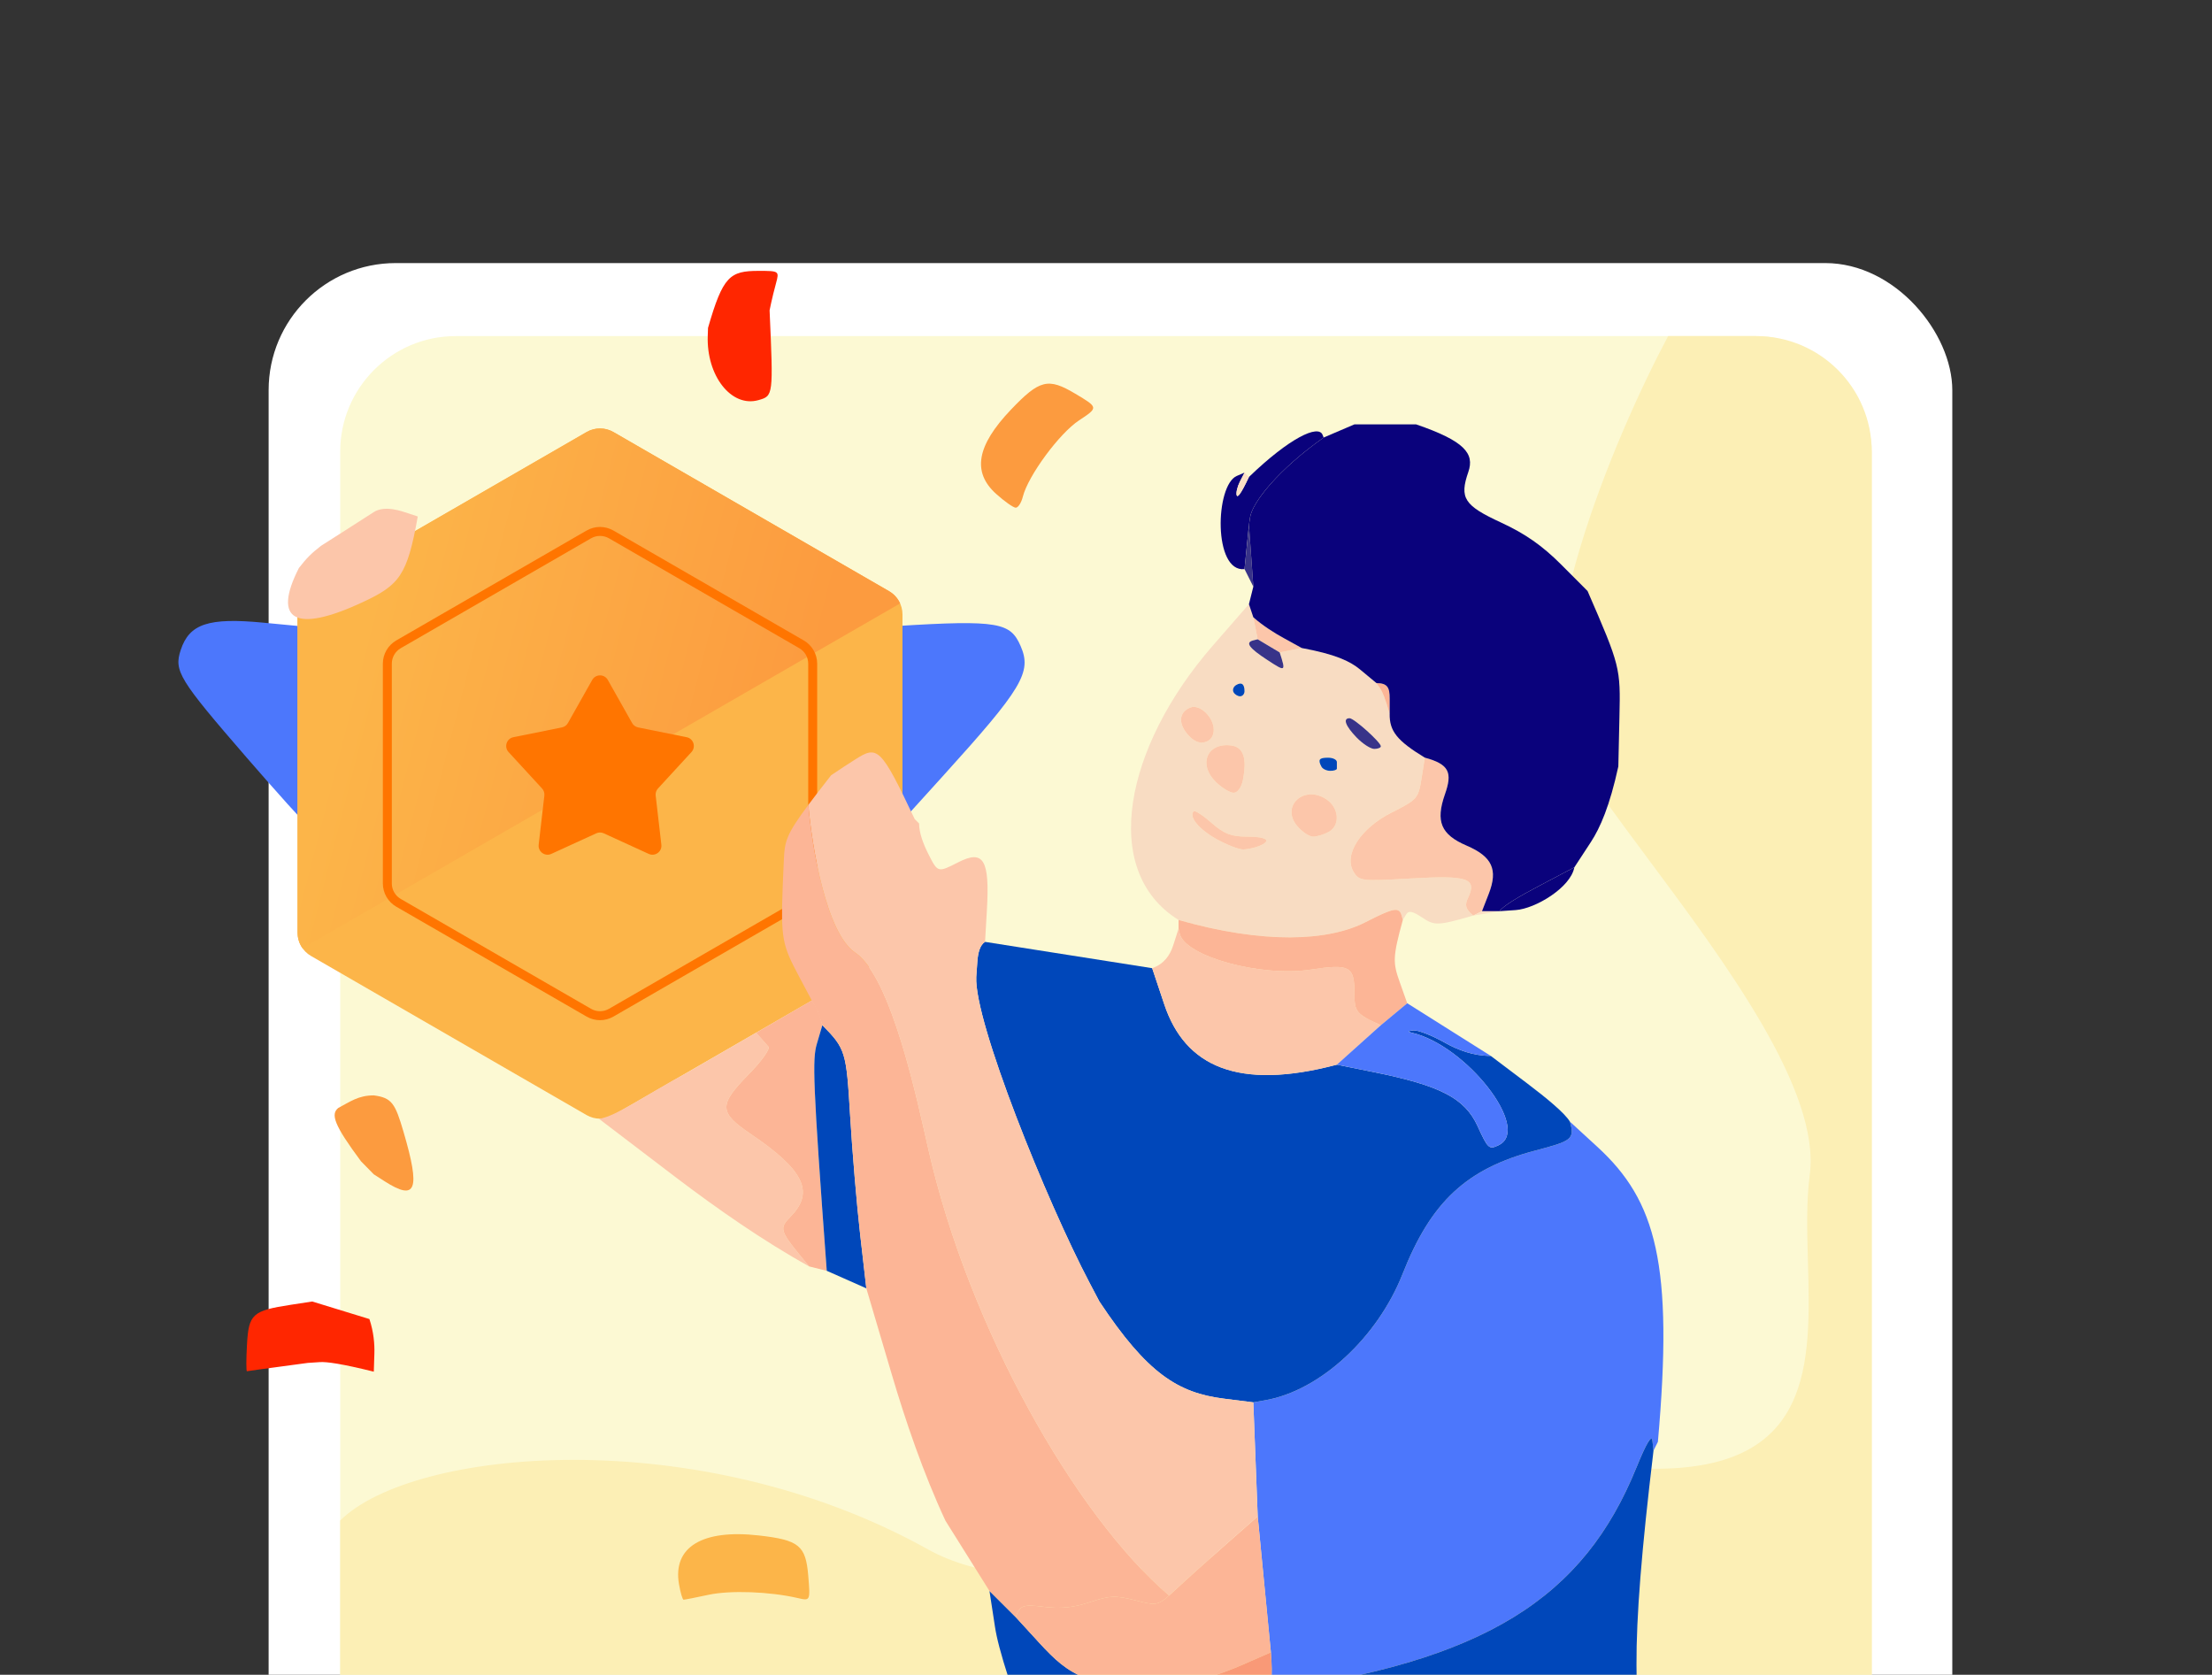 <svg width="247" height="187" viewBox="0 0 247 187" fill="none" xmlns="http://www.w3.org/2000/svg">
<rect x="0" y="0" width="247" height="187" fill="#333333" stroke="none"/>
<g id="image 135.png (SVG)" clip-path="url(#clip0_40001368_9363)">
<rect id="Rectangle 4365" x="29.996" y="29.375" width="188.005" height="188.512" rx="14.189" fill="white"/>
<rect id="Rectangle 4366" x="37.988" y="37.527" width="171.02" height="171.481" rx="12.907" fill="#FCF9D3"/>
<path id="Rectangle 4367" fill-rule="evenodd" clip-rule="evenodd" d="M37.988 169.778V196.101C37.988 203.229 43.767 209.008 50.895 209.008H196.101C203.229 209.008 209.008 203.229 209.008 196.101V50.434C209.008 43.306 203.229 37.527 196.101 37.527H186.27C180.205 48.909 169.573 74.119 175.558 83.913C177.616 87.281 180.677 91.394 183.999 95.857C192.753 107.62 203.315 121.814 202.083 131.181C201.693 134.143 201.786 137.48 201.879 140.862C202.195 152.237 202.525 164.128 184.57 163.997C175.491 163.931 163.979 166.835 152.224 169.8C133.816 174.444 114.814 179.237 103.635 173.009C77.968 158.708 46.117 161.715 37.988 169.778Z" fill="#FCEFB5"/>
<path id="Vector" d="M20.184 72.565C21.147 69.651 23.297 68.941 29.377 69.524L34.41 70.004C34.41 87.01 34.302 91.947 34.164 91.947C34.032 91.947 31.046 88.631 27.535 84.582C19.963 75.836 19.403 74.925 20.184 72.565Z" fill="#4C77FC"/>
<path id="Vector_2" d="M100 91.458V69.912C111.604 69.177 112.831 69.545 113.966 72.135C115.242 75.058 114.177 76.841 105.279 86.664L100.491 91.948L100 91.458Z" fill="#4C77FC"/>
<path id="Polygon 29" d="M65.5 48.241C66.428 47.705 67.572 47.705 68.5 48.241L99.275 66.009C100.203 66.545 100.775 67.535 100.775 68.607V104.143C100.775 105.215 100.203 106.205 99.275 106.741L68.5 124.509C67.572 125.045 66.428 125.045 65.5 124.509L34.725 106.741C33.797 106.205 33.225 105.215 33.225 104.143V68.607C33.225 67.535 33.797 66.545 34.725 66.009L65.5 48.241Z" fill="#FCB549"/>
<path id="Polygon 31" fill-rule="evenodd" clip-rule="evenodd" d="M68.502 48.242C67.573 47.706 66.43 47.706 65.502 48.242L34.727 66.01C33.798 66.546 33.227 67.536 33.227 68.608V104.144C33.227 104.774 33.425 105.377 33.776 105.875L100.512 67.375C100.257 66.811 99.83 66.329 99.277 66.01L68.502 48.242Z" fill="url(#paint0_linear_40001368_9363)"/>
<path id="Polygon 30" d="M65.75 59.674C66.523 59.227 67.477 59.227 68.25 59.674L89.499 71.942C90.272 72.389 90.749 73.214 90.749 74.107V98.643C90.749 99.536 90.272 100.361 89.499 100.808L68.25 113.076C67.477 113.523 66.523 113.523 65.75 113.076L44.501 100.808C43.728 100.361 43.251 99.536 43.251 98.643V74.107C43.251 73.214 43.728 72.389 44.501 71.942L65.75 59.674Z" stroke="#FF7500"/>
<path id="Vector_3" d="M140.931 188.906L141.56 188.539C141.938 188.318 142.134 187.442 141.913 184.499L140.44 169.318L139.949 156.586L141.3 156.346C147.394 155.274 153.802 149.378 156.616 142.253C159.807 134.158 163.77 130.486 171.46 128.463C175.492 127.406 175.86 127.21 175.305 125.246L178.374 128.062C184.944 134.09 186.884 141.161 185.126 160.994L184.635 161.973L184.512 160.871C184.429 160.141 183.83 161.15 182.725 163.868C176.867 178.314 165.941 185.635 140.931 188.906Z" fill="#4C77FC"/>
<path id="Vector_4" d="M122.763 145.323L121.658 143.222C116.894 134.167 108.772 114.095 109.013 109.085L109.136 107.352C109.205 106.397 109.426 105.516 109.995 105.168L128.655 108.106L130.006 112.146C132.318 119.07 138.221 121.803 149.279 118.879L153.331 119.697C160.854 121.21 163.564 122.621 164.993 125.74C166.162 128.296 166.28 128.399 167.385 127.846C171.004 126.043 163.736 116.705 157.627 115.309C157.136 115.197 157.2 115.114 157.824 115.05C158.334 115.001 159.925 115.623 161.354 116.431C162.788 117.239 164.522 117.9 166.466 117.9L170.518 120.96C172.747 122.645 174.736 124.295 175.305 125.245C175.86 127.209 175.492 127.405 171.46 128.463C163.77 130.485 159.808 134.158 156.616 142.252C153.802 149.377 147.394 155.273 141.3 156.346L139.949 156.585L136.684 156.174C131.538 155.533 128.095 153.363 122.763 145.323Z" fill="#0047BA"/>
<path id="Vector_5" d="M117.363 200.658C112.84 188.631 111.47 184.053 111.102 181.643L110.488 177.642L113.435 180.581L116.013 183.396C119.612 187.324 121.085 188.063 131.604 189.395L140.934 188.905C165.943 185.634 176.869 178.313 182.727 163.867C183.832 161.15 184.431 160.141 184.515 160.871L184.637 161.972C181.961 184.288 182.285 191.344 184.515 198.65L185.128 200.658H117.854H117.363Z" fill="#0047BA"/>
<path id="Vector_6" d="M131.602 102.719C122.743 97.229 125.626 83.342 135.408 72.113L139.459 67.461L139.95 68.93L140.441 71.379L139.95 71.501C139.017 71.731 139.464 72.348 141.536 73.7C143.559 75.022 143.603 75.027 142.896 72.847L145.351 72.358C149.103 73.053 150.738 73.822 151.858 74.748L153.699 76.275L154.127 76.888C154.357 77.225 154.691 77.994 155.172 79.703L159.101 84.6L158.733 86.916C158.379 89.149 158.256 89.287 155.418 90.712C151.887 92.484 149.972 95.486 151.165 97.386C151.784 98.375 152.059 98.404 157.593 98.086C163.943 97.719 164.964 98.072 163.913 100.285C163.569 101.005 163.584 101.465 164.502 102.229C160.525 103.39 160.166 103.355 158.846 102.474C157.731 101.729 157.294 101.641 157.014 102.107L156.646 102.719L156.523 102.263C156.243 101.23 155.673 101.328 152.481 102.964C148.283 105.113 141.094 105.417 131.602 102.719ZM133.291 90.584C132.702 91.172 133.871 92.597 135.84 93.694C137.018 94.345 138.374 94.869 138.845 94.849C139.316 94.83 140.092 94.663 140.564 94.477C142.071 93.88 141.492 93.415 139.228 93.415C137.475 93.415 136.689 93.111 135.285 91.882C134.322 91.035 133.424 90.452 133.291 90.584ZM148.077 89.223C145.597 87.602 142.985 90.011 144.831 92.21C145.386 92.871 146.186 93.415 146.613 93.415C147.036 93.415 147.807 93.184 148.332 92.905C149.682 92.185 149.545 90.183 148.077 89.223ZM137.436 83.229C134.759 82.916 133.767 85.374 135.776 87.323C136.453 87.979 137.342 88.518 137.755 88.518C138.182 88.518 138.619 87.925 138.781 87.132C139.277 84.639 138.85 83.391 137.436 83.229ZM148.298 84.6C147.291 84.6 147.134 84.816 147.561 85.614C147.699 85.864 148.136 86.069 148.543 86.069C148.951 86.069 149.28 85.962 149.28 85.824V85.09C149.28 84.82 148.838 84.6 148.298 84.6ZM150.699 80.193C149.918 80.193 150.232 81.05 151.49 82.352C152.167 83.048 153.046 83.621 153.454 83.621C153.861 83.621 154.19 83.489 154.19 83.327C154.19 82.881 151.2 80.193 150.699 80.193ZM132.938 78.993C131.68 79.478 131.528 80.707 132.579 81.956C133.237 82.739 133.89 83.043 134.548 82.867C135.172 82.7 135.53 82.191 135.53 81.476C135.53 80.08 133.979 78.597 132.938 78.993ZM138.015 76.501C137.73 76.677 137.603 77.029 137.74 77.284C137.873 77.539 138.207 77.744 138.477 77.744C138.747 77.744 138.968 77.49 138.968 77.171C138.968 76.364 138.629 76.124 138.015 76.501Z" fill="#F8DCC2"/>
<path id="Vector_7" d="M128.656 108.106C129.987 107.641 130.65 106.647 130.989 105.604L131.603 103.699L131.735 104.253C132.334 106.789 140.771 109.11 146.334 108.268C150.744 107.597 151.245 107.871 151.245 110.937C151.245 112.93 151.397 113.224 154.191 114.472L149.281 118.88C138.222 121.803 132.32 119.071 130.007 112.146L128.656 108.106Z" fill="#FCC6AA"/>
<path id="Vector_8" d="M66.883 124.923C68.651 124.732 72.225 122.198 76.595 119.842L84.439 115.305L85.812 116.876C86.013 117.121 85.021 118.507 83.602 119.952C80.224 123.399 80.253 124.197 83.882 126.656C89.711 130.603 90.929 133.046 88.395 135.715C86.922 137.257 86.922 137.257 90.354 141.405C85.218 138.56 80.022 134.922 75.5 131.489L66.883 124.923Z" fill="#FCC6AA"/>
<path id="Vector_9" d="M90.354 141.408C86.922 137.26 86.922 137.26 88.395 135.718C90.929 133.049 89.711 130.605 83.882 126.658C80.253 124.2 80.224 123.402 83.602 119.954C85.022 118.51 86.013 117.124 85.812 116.879L84.435 115.312L90.664 111.699C91.172 112.536 91.469 112.939 91.828 114.475L91.214 116.556C90.708 118.265 90.752 120.714 92.319 141.898L90.354 141.408Z" fill="#FCB596"/>
<path id="Vector_10" d="M131.602 103.702V102.722C141.094 105.421 148.283 105.117 152.481 102.967C155.673 101.332 156.243 101.234 156.523 102.267L156.645 102.722C155.501 106.865 155.536 107.507 156.277 109.598L157.136 112.027L154.19 114.475C151.396 113.226 151.244 112.932 151.244 110.939C151.244 107.874 150.743 107.6 146.333 108.271C140.77 109.113 132.333 106.792 131.734 104.255L131.602 103.702Z" fill="#FCB596"/>
<path id="Vector_11" d="M35.836 60.953C35.979 60.87 37.364 59.989 38.915 58.99L41.739 57.178C43 56.373 44.935 57.105 45.544 57.305L46.649 57.668C45.476 64.278 44.597 65.331 40.467 67.251C32.998 70.728 30.376 69.313 33.376 63.422C34.22 62.339 34.749 61.796 35.836 60.953Z" fill="#FCC6AA"/>
<path id="Vector_12" d="M159.103 84.602C161.867 85.346 162.187 86.296 161.347 88.691C160.281 91.731 160.9 93.196 163.768 94.425C166.621 95.649 167.289 97.094 166.248 99.782L165.487 101.741L164.504 102.23C163.586 101.467 163.571 101.006 163.915 100.286C164.966 98.073 163.945 97.72 157.595 98.088C152.061 98.406 151.786 98.377 151.167 97.387C149.974 95.487 151.889 92.486 155.42 90.713C158.258 89.288 158.381 89.151 158.735 86.918L159.103 84.602Z" fill="#FCC6AA"/>
<path id="Vector_13" d="M92.318 141.895C90.751 120.711 90.707 118.263 91.213 116.554L91.827 114.473C94.434 117.112 94.503 117.46 94.925 124.511C95.166 128.551 95.672 134.555 96.05 137.855L96.737 143.854L92.318 141.895Z" fill="#0047BA"/>
<path id="Vector_14" d="M149.281 118.879L154.192 114.472L157.138 112.023L166.468 117.9C164.524 117.9 162.79 117.239 161.356 116.431C159.927 115.623 158.336 115.001 157.826 115.05C157.202 115.113 157.138 115.197 157.629 115.309C163.738 116.705 171.005 126.043 167.386 127.845C166.282 128.399 166.164 128.296 164.995 125.74C163.566 122.62 160.855 121.21 153.332 119.697L149.281 118.879Z" fill="#4C77FC"/>
<path id="Vector_15" d="M79.06 36.612C80.73 30.824 81.496 30.246 84.727 30.246C86.99 30.246 87.02 30.266 86.662 31.593C86.46 32.332 86.215 33.326 86.116 33.796L85.935 34.653C86.357 44.202 86.357 44.202 84.692 44.677C81.672 45.534 78.864 41.964 79.031 37.469L79.06 36.612Z" fill="#FF2600"/>
<path id="Vector_16" d="M34.865 145.324L41.249 147.283C41.725 148.723 41.838 150.045 41.804 151.152L41.74 153.159C38.126 152.263 36.466 152.043 35.724 152.092L34.374 152.18C29.238 152.865 27.671 153.086 27.578 153.11C27.485 153.14 27.485 151.803 27.578 150.148C27.769 146.725 28.182 146.348 32.469 145.691L34.865 145.324Z" fill="#FF2600"/>
<path id="Vector_17" d="M84.732 171.447C89.22 171.956 89.971 172.563 90.251 175.932C90.487 178.763 90.487 178.763 89.073 178.435C85.935 177.71 81.555 177.553 79.124 178.072C77.715 178.376 76.458 178.621 76.335 178.621C76.212 178.621 75.981 177.828 75.814 176.863C75.117 172.74 78.427 170.732 84.732 171.447Z" fill="#FCB549"/>
<path id="Vector_18" d="M112.874 45.754C116.081 42.39 117.033 42.15 120.063 43.957C122.661 45.504 122.661 45.504 120.49 46.939C118.29 48.388 114.804 53.124 114.215 55.455C114.048 56.135 113.689 56.689 113.424 56.689C113.159 56.689 112.172 55.993 111.224 55.141C108.538 52.717 109.059 49.76 112.874 45.754Z" fill="#FC9B3F"/>
<path id="Vector_19" d="M138.967 52.773L138.447 53.786C138.162 54.349 138.005 55.03 138.093 55.304C138.186 55.583 138.53 55.236 139.458 53.262C144.03 48.855 147.217 47.386 147.683 48.551L147.806 48.855C142.758 52.415 139.821 56.107 139.581 57.792L139.458 58.649L138.967 63.546C135.456 63.933 135.682 54.178 138.108 53.14L138.967 52.773Z" fill="#0A027C"/>
<path id="Vector_20" d="M41.738 131.123L40.313 129.672C37.282 125.592 36.906 124.41 37.776 123.71C39.121 123.007 40.008 122.309 41.738 122.309C43.766 122.573 44.129 123.219 45.052 126.358C46.968 132.881 46.481 134.159 42.951 131.902L41.738 131.123Z" fill="#FC9B3F"/>
<path id="Vector_21" d="M148.079 89.226C149.548 90.186 149.685 92.188 148.335 92.908C147.809 93.187 147.038 93.418 146.616 93.418C146.189 93.418 145.388 92.874 144.834 92.213C142.987 90.014 145.6 87.605 148.079 89.226Z" fill="#FCC6AA"/>
<path id="Vector_22" d="M137.435 83.23C138.849 83.392 139.276 84.641 138.78 87.133C138.618 87.927 138.181 88.519 137.754 88.519C137.341 88.519 136.453 87.98 135.775 87.324C133.767 85.375 134.759 82.917 137.435 83.23Z" fill="#FCC6AA"/>
<path id="Vector_23" d="M167.449 101.741C167.798 101.173 169.674 100.071 171.849 98.925L175.797 96.844C175.385 99.106 171.441 101.466 169.246 101.618L167.449 101.741Z" fill="#0A027C"/>
<path id="Vector_24" d="M132.938 78.995C133.979 78.598 135.531 80.082 135.531 81.478C135.531 82.193 135.172 82.702 134.549 82.868C133.891 83.045 133.238 82.741 132.58 81.958C131.529 80.709 131.681 79.48 132.938 78.995Z" fill="#FCC6AA"/>
<path id="Vector_25" d="M133.294 90.585C133.426 90.453 134.325 91.036 135.287 91.883C136.692 93.112 137.477 93.415 139.23 93.415C141.494 93.415 142.074 93.881 140.566 94.478C140.095 94.664 139.319 94.831 138.847 94.85C138.376 94.87 137.021 94.346 135.842 93.695C133.873 92.598 132.704 91.173 133.294 90.585Z" fill="#FCC6AA"/>
<path id="Vector_26" d="M140.44 71.378L139.949 68.93C141.034 69.88 142.247 70.648 143.352 71.256L145.351 72.358L142.896 72.847L140.44 71.378Z" fill="#FCC6AA"/>
<path id="Vector_27" d="M150.698 80.195C151.199 80.195 154.19 82.884 154.19 83.329C154.19 83.491 153.861 83.623 153.453 83.623C153.045 83.623 152.166 83.05 151.489 82.355C150.232 81.052 149.917 80.195 150.698 80.195Z" fill="#383389"/>
<path id="Vector_28" d="M140.439 71.383L142.895 72.852C143.602 75.031 143.558 75.026 141.535 73.704C139.462 72.352 139.015 71.735 139.948 71.505L140.439 71.383Z" fill="#383389"/>
<path id="Vector_29" d="M138.969 63.545L139.46 58.648L139.951 65.504L138.969 63.545Z" fill="#383389"/>
<path id="Vector_30" d="M148.299 84.602C148.839 84.602 149.281 84.822 149.281 85.091V85.826C149.281 85.963 148.952 86.071 148.545 86.071C148.137 86.071 147.7 85.865 147.563 85.615C147.135 84.817 147.292 84.602 148.299 84.602Z" fill="#0047BA"/>
<path id="Vector_31" d="M153.699 76.277C154.951 76.277 155.172 76.796 155.172 77.991V79.705C154.691 77.996 154.357 77.227 154.126 76.889L153.699 76.277Z" fill="#FCB596"/>
<path id="Vector_32" d="M138.969 52.773L139.46 53.263C138.532 55.237 138.188 55.584 138.095 55.305C138.007 55.031 138.164 54.35 138.448 53.787L138.969 52.773Z" fill="#FCE0C6"/>
<path id="Vector_33" d="M138.014 76.502C138.628 76.125 138.967 76.365 138.967 77.173C138.967 77.492 138.746 77.746 138.476 77.746C138.206 77.746 137.872 77.54 137.739 77.286C137.602 77.031 137.729 76.679 138.014 76.502Z" fill="#0047BA"/>
<path id="Vector_34" d="M164.504 102.232L165.486 101.742H167.45L164.504 102.232Z" fill="#FCE0C6"/>
<path id="Vector_35" d="M165.487 101.738L166.248 99.78C167.289 97.091 166.621 95.647 163.768 94.422C160.9 93.193 160.282 91.729 161.347 88.688C162.187 86.294 161.868 85.344 159.103 84.599C155.994 82.707 155.147 81.634 155.175 79.702V77.989C155.175 76.794 154.954 76.275 153.701 76.275L151.86 74.747C150.74 73.821 149.105 73.052 145.354 72.357L143.355 71.255C142.25 70.648 141.037 69.879 139.952 68.929L139.461 67.46L139.952 65.501L139.461 58.646L139.584 57.789C139.824 56.104 142.761 52.412 147.809 48.852L151.246 47.383H158.121C163.557 49.244 164.667 50.644 163.96 52.696C162.948 55.614 163.488 56.442 167.613 58.347C170.289 59.581 172.219 60.928 174.321 63.033L177.272 65.991C180.926 74.394 180.955 74.566 180.832 80.026L180.709 85.579C179.747 89.996 178.686 92.425 177.64 94.026L175.799 96.842L171.851 98.923C169.675 100.069 167.8 101.17 167.451 101.738H165.487Z" fill="#0A027C"/>
<g id="Vector_36">
<path d="M113.432 180.581C113.824 179.215 114.355 179.137 116.501 179.411C118.426 179.651 119.835 179.514 121.696 178.897C123.94 178.152 124.564 178.128 126.774 178.691C128.923 179.239 129.235 179.319 130.541 178.162C130.763 177.965 131.013 177.733 131.306 177.462C132.411 176.429 134.92 174.176 136.879 172.452L140.44 169.318L141.707 182.375L141.913 184.499L138.598 185.948C136.776 186.742 134.743 187.403 134.085 187.417C133.422 187.427 132.597 187.878 131.601 189.396C121.082 188.064 119.609 187.324 116.01 183.397L113.432 180.581Z" fill="#FCB596"/>
<path d="M131.601 189.396C132.597 187.878 133.422 187.427 134.085 187.417C134.743 187.403 136.776 186.742 138.598 185.948L141.913 184.499C142.134 187.442 141.937 188.318 141.559 188.538L140.931 188.905L131.601 189.396Z" fill="#F99977"/>
<path d="M121.657 143.222C116.894 134.168 108.772 114.096 109.012 109.086L109.135 107.352C109.204 106.397 109.425 105.516 109.994 105.168L110.201 101.618C110.525 95.981 109.832 94.831 106.984 96.29C104.721 97.445 104.721 97.445 103.675 95.379C103.1 94.243 102.629 93.004 102.629 91.946L102.138 91.457C98.332 83.406 97.988 83.21 95.494 84.802L94.281 85.58L92.808 86.56C91.762 87.9 90.928 88.98 90.261 89.875C90.65 94.466 92.241 104.194 95.494 106.375C99.56 109.101 102.455 123.012 103.675 128.375C108.206 148.307 120.09 169.213 130.541 178.162C130.763 177.965 131.013 177.733 131.306 177.462C132.411 176.429 134.92 174.176 136.879 172.452L140.44 169.318L139.949 156.585L136.683 156.174C131.537 155.533 128.095 153.364 122.762 145.323L121.657 143.222Z" fill="#FCC6AA"/>
<path d="M113.432 180.581C113.824 179.215 114.355 179.137 116.501 179.411C118.426 179.651 119.835 179.514 121.696 178.897C123.94 178.152 124.564 178.128 126.774 178.691C128.923 179.239 129.235 179.319 130.541 178.162C120.09 169.213 108.206 148.307 103.675 128.375C102.455 123.012 99.56 109.101 95.494 106.375C92.241 104.194 90.65 94.466 90.261 89.875C87.783 93.2 87.618 93.96 87.529 95.986L87.406 98.802C87.18 104.894 87.347 105.496 89.252 109.085L91.334 113.003L91.826 114.472C94.433 117.112 94.502 117.459 94.924 124.511C95.165 128.551 95.67 134.554 96.049 137.855L96.736 143.854L99.56 153.402C101.111 158.652 103.1 164.494 105.575 169.807L110.486 177.642L113.432 180.581Z" fill="#FCB596"/>
</g>
<path id="Star 9" d="M66.129 75.921C66.511 75.242 67.489 75.242 67.871 75.921L70.584 80.734C70.727 80.987 70.973 81.166 71.257 81.223L76.674 82.316C77.437 82.47 77.739 83.399 77.212 83.973L73.473 88.04C73.276 88.254 73.182 88.543 73.215 88.832L73.85 94.321C73.939 95.095 73.148 95.669 72.44 95.345L67.416 93.046C67.152 92.924 66.848 92.924 66.584 93.046L61.56 95.345C60.852 95.669 60.061 95.095 60.15 94.321L60.785 88.832C60.818 88.543 60.724 88.254 60.527 88.04L56.788 83.973C56.261 83.399 56.563 82.47 57.327 82.316L62.742 81.223C63.027 81.166 63.273 80.987 63.416 80.734L66.129 75.921Z" fill="#FF7500"/>
</g>
<defs>
<linearGradient id="paint0_linear_40001368_9363" x1="40.502" y1="70.375" x2="89.002" y2="82.875" gradientUnits="userSpaceOnUse">
<stop stop-color="#FCB549"/>
<stop offset="1" stop-color="#FC9B3F"/>
</linearGradient>
<clipPath id="clip0_40001368_9363">
<rect width="247" height="237.5" fill="white" transform="translate(0 0.375)"/>
</clipPath>
</defs>
</svg>
